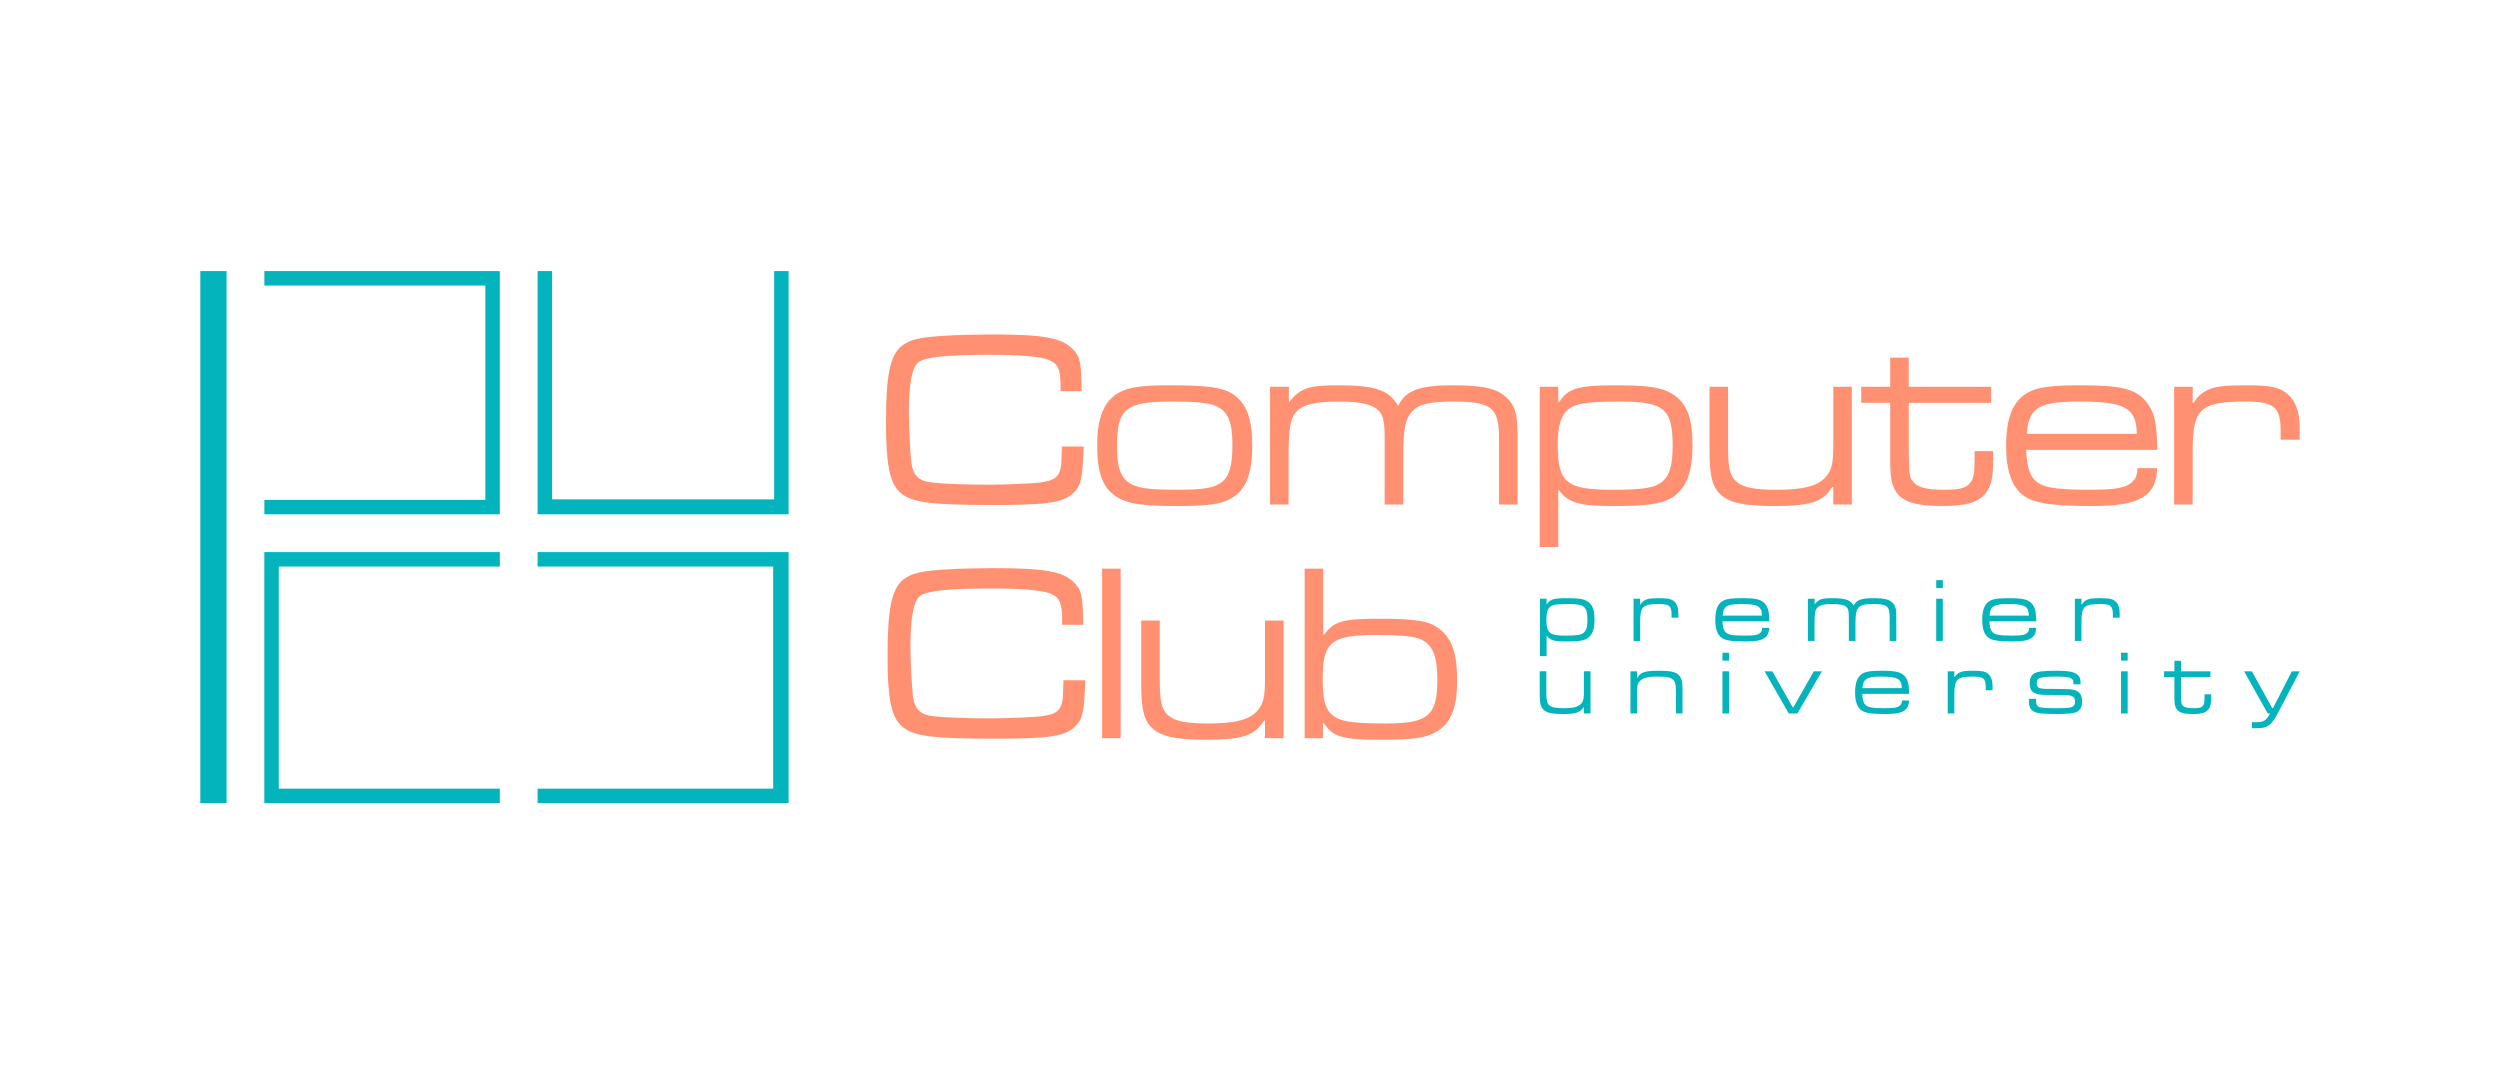 <?xml version="1.0" encoding="utf-8"?>
<!-- Generator: Adobe Illustrator 26.0.1, SVG Export Plug-In . SVG Version: 6.00 Build 0)  -->
<svg version="1.1" id="Layer_1" xmlns="http://www.w3.org/2000/svg" xmlns:xlink="http://www.w3.org/1999/xlink" x="0px" y="0px"
	 viewBox="0 0 3016.94 1296.3" style="enable-background:new 0 0 3016.94 1296.3;" xml:space="preserve">
<style type="text/css">
	.st0{display:none;}
	.st1{fill:#03B4BC;}
	.st2{fill:#FF9072;}
</style>
<rect x="60.7" y="22.9" class="st0" width="2884.02" height="1186.6"/>
<g>
	<g>
		<g>
			<polygon class="st1" points="603.16,620.65 319.03,620.65 319.03,603.21 585.71,603.21 585.71,344.58 319.03,344.58 
				319.03,327.14 603.16,327.14 			"/>
		</g>
		<g>
			<rect x="241.73" y="327.14" class="st1" width="31.69" height="642.03"/>
		</g>
		<g>
			<polygon class="st1" points="648.77,620.65 648.77,327.14 666.21,327.14 666.21,602.63 934.22,602.63 934.22,327.14 
				951.67,327.14 951.67,620.65 			"/>
		</g>
		<g>
			<polygon class="st1" points="951.67,969.16 648.77,969.16 648.77,951.72 933.07,951.72 933.07,683.7 648.77,683.7 648.77,666.26 
				951.67,666.26 			"/>
		</g>
		<g>
			<polygon class="st1" points="318.98,969.16 603.16,969.16 603.16,951.72 336.43,951.72 336.43,683.7 603.16,683.7 603.16,666.26 
				318.98,666.26 			"/>
		</g>
	</g>
	<g>
		<g>
			<path class="st2" d="M1307.83,538.89c-1.53,39.26-3.07,46.93-12.58,56.13c-11.96,11.35-31.29,14.42-94.48,14.42
				c-80.67,0-102.15-3.07-115.64-16.26c-11.66-11.35-15.95-34.05-15.95-83.44c0-56.75,4.91-80.98,19.02-92.33
				c9.82-7.67,21.47-10.43,52.15-12.27c12.88-0.92,39.88-1.53,56.13-1.53c62.88,0,84.66,3.99,97.85,17.49
				c9.2,9.2,10.43,15.64,11.04,50.92h-25.46v-7.05c-0.31-20.25-3.37-26.38-15.03-30.98c-10.12-3.68-34.05-5.83-69.63-5.83
				c-53.99,0-78.83,2.76-87.12,9.2c-7.67,6.44-11.35,26.07-11.35,61.66c0,16.87,1.84,49.69,3.07,59.82
				c2.45,15.64,9.2,22.09,26.38,23.62c13.5,1.53,41.41,2.45,66.26,2.45c20.24,0,55.83-1.53,63.8-2.76
				c20.55-3.07,24.85-8.59,24.85-34.05l0.31-9.2H1307.83z"/>
			<path class="st2" d="M1486.95,475.09c17.18,11.04,24.23,29.45,24.23,62.58c0,34.36-7.67,53.68-25.46,63.8
				c-12.27,7.06-28.22,9.2-64.42,9.2c-41.72,0-59.2-2.45-72.08-10.12c-18.1-10.43-25.15-28.53-25.15-63.5
				c0-33.74,8.59-53.99,27.3-63.8c11.66-6.13,27.61-8.28,59.82-8.28C1457.2,464.97,1474.68,467.42,1486.95,475.09z M1348,538.58
				c0,29.45,5.83,42.02,22.39,47.85c9.2,3.37,22.7,4.6,49.08,4.6c33.13,0,45.7-2.15,54.91-9.2c9.2-7.36,12.88-19.94,12.88-44.79
				c0-27.91-5.21-40.49-19.63-46.93c-8.59-3.99-23.93-5.52-52.76-5.52C1358.12,484.6,1348,492.88,1348,538.58z"/>
			<path class="st2" d="M1555.35,466.81v18.71c14.11-17.18,23.62-20.55,58.28-20.55c46.32,0,62.27,5.52,73.62,24.85
				c9.2-18.71,25.46-24.85,66.26-24.85c38.65,0,54.91,4.29,66.87,17.18c9.2,10.43,11.04,18.71,11.04,51.84v74.85h-22.39v-79.75
				c0-37.42-8.9-44.48-55.83-44.48c-28.53,0-42.02,3.37-49.69,12.58c-7.98,9.2-10.12,21.17-10.12,55.83v55.83h-22.39v-79.75
				c0-20.55-1.84-28.22-7.67-34.05c-7.97-7.36-21.78-10.43-48.47-10.43c-28.53,0-42.64,3.68-50.92,12.88
				c-7.06,7.98-8.9,20.25-8.9,55.52v55.83h-22.39V466.81H1555.35z"/>
			<path class="st2" d="M1858.09,466.81h22.39v18.4h1.23c10.12-16.56,23.01-20.24,67.79-20.24c39.88,0,56.14,2.45,69.02,10.74
				c17.18,10.74,23.93,28.22,23.93,62.27c0,33.43-7.97,52.76-26.38,63.5c-11.66,6.75-30.06,9.2-69.02,9.2
				c-41.1,0-54.6-3.99-65.34-18.71h-1.23v68.1h-22.39V466.81z M1893.98,492.88c-10.12,7.67-14.11,19.94-14.11,43.56
				c0,46.32,10.12,54.6,66.56,54.6c34.66,0,49.08-2.15,57.97-8.59c10.12-7.36,14.11-19.94,14.11-44.17
				c0-45.09-10.12-53.68-63.8-53.68C1917.6,484.6,1902.57,486.74,1893.98,492.88z"/>
			<path class="st2" d="M2085.38,466.81v71.78c0,26.69,2.15,35.58,10.43,42.95c7.98,6.75,21.17,9.51,47.55,9.51
				c34.05,0,51.53-4.6,61.04-16.87c6.13-7.06,7.98-16.56,7.98-37.12v-70.24h22.39v142.02h-22.39v-21.17h-1.23
				c-11.35,18.1-26.07,23.01-70.24,23.01c-34.97,0-53.07-3.68-64.11-13.5c-10.12-8.9-13.8-22.39-13.8-51.84v-78.53H2085.38z"/>
			<path class="st2" d="M2303.46,431.53v35.27h99.38v19.33h-99.38v61.35c0.61,26.99,0.61,27.91,5.21,33.74
				c5.83,7.05,15.95,9.81,37.42,9.81c19.94,0,27.61-2.15,32.51-9.81c3.37-5.22,4.29-10.43,4.29-27.91v-8.9h22.39v8.9
				c0,22.09-1.84,31.29-7.67,39.88c-8.28,12.58-23.62,17.48-53.68,17.48c-30.37,0-46.62-4.6-54.91-15.95
				c-6.13-8.59-7.98-17.49-7.98-39.88v-68.71h-34.97v-19.33h34.97v-35.27H2303.46z"/>
			<path class="st2" d="M2603.14,564.96c-0.92,34.05-20.86,45.7-78.53,45.7c-49.08,0-70.86-3.37-83.43-13.19
				c-13.5-10.43-20.25-30.06-20.25-59.2c0-34.66,8.28-54.6,26.69-64.72c11.66-6.44,27.91-8.59,62.27-8.59
				c49.08,0,65.95,3.99,79.14,18.71c10.74,12.58,13.8,25.46,14.42,59.2h-158.28c0.61,18.41,3.68,29.45,10.43,36.5
				c8.59,8.9,23.93,11.66,66.56,11.66c32.21,0,44.79-2.45,52.15-10.74c3.68-3.68,4.29-6.13,5.21-15.34H2603.14z M2578.6,523.56
				c-0.31-31.29-14.11-38.96-69.32-38.96c-49.08,0-61.04,7.36-63.5,38.96H2578.6z"/>
			<path class="st2" d="M2646.08,466.81v19.02h1.53c3.68-6.75,9.2-11.66,16.87-15.34c8.59-4.29,20.55-5.52,47.55-5.52
				c27.91,0,39.26,2.45,48.77,10.74c9.51,8.28,14.42,21.78,14.42,40.18v14.72h-23.01v-10.12c0-29.45-7.67-35.89-42.64-35.89
				c-53.99,0-63.5,8.59-63.5,58.59v65.64h-22.39V466.81H2646.08z"/>
			<g>
				<path class="st2" d="M1309.72,820.9c-1.53,39.26-3.07,46.93-12.58,56.13c-11.96,11.35-31.29,14.42-94.48,14.42
					c-80.67,0-102.15-3.07-115.64-16.26c-11.66-11.35-15.95-34.05-15.95-83.44c0-56.75,4.91-80.98,19.02-92.33
					c9.82-7.67,21.47-10.43,52.15-12.27c12.88-0.92,39.88-1.53,56.14-1.53c62.88,0,84.66,3.99,97.85,17.49
					c9.2,9.2,10.43,15.64,11.04,50.92h-25.46v-7.05c-0.31-20.25-3.37-26.38-15.03-30.98c-10.12-3.68-34.05-5.83-69.63-5.83
					c-53.99,0-78.83,2.76-87.11,9.2c-7.67,6.44-11.35,26.07-11.35,61.66c0,16.87,1.84,49.69,3.07,59.82
					c2.45,15.64,9.2,22.09,26.38,23.62c13.5,1.53,41.41,2.45,66.26,2.45c20.25,0,55.83-1.53,63.8-2.76
					c20.55-3.07,24.85-8.59,24.85-34.05l0.31-9.2H1309.72z"/>
				<path class="st2" d="M1352.35,686.24v204.6h-22.39v-204.6H1352.35z"/>
				<path class="st2" d="M1399.58,748.82v71.78c0,26.69,2.15,35.58,10.43,42.95c7.98,6.75,21.17,9.51,47.55,9.51
					c34.05,0,51.53-4.6,61.04-16.87c6.13-7.06,7.98-16.56,7.98-37.12v-70.24h22.39v142.02h-22.39v-21.17h-1.23
					c-11.35,18.1-26.07,23.01-70.24,23.01c-34.97,0-53.07-3.68-64.11-13.5c-10.12-8.9-13.8-22.39-13.8-51.84v-78.53H1399.58z"/>
				<path class="st2" d="M1596.81,686.24v79.45h1.53c10.12-15.34,22.7-19.02,63.19-19.02c48.16,0,62.58,2.45,75.46,12.27
					c15.34,11.96,21.47,29.45,21.47,62.88c0,36.5-9.51,55.52-32.21,64.72c-11.66,4.6-26.07,6.13-61.04,6.13
					c-45.09,0-56.75-3.37-67.48-19.94h-1.23v18.1h-22.09v-204.6H1596.81z M1596.19,819.98c0,29.14,4.6,40.8,18.71,47.24
					c8.59,4.29,25.46,5.83,58.28,5.83c50.31,0,61.35-9.51,61.35-52.76c0-28.53-5.52-42.02-19.33-48.47
					c-8.59-3.99-23.62-5.52-53.37-5.52C1606.01,766.3,1596.19,774.28,1596.19,819.98z"/>
			</g>
		</g>
		<g>
			<path class="st1" d="M1858.42,722.53h7.99v6.6h0.44c3.61-5.94,8.21-7.26,24.2-7.26c14.23,0,20.04,0.88,24.64,3.85
				c6.13,3.85,8.54,10.11,8.54,22.32c0,11.98-2.85,18.91-9.42,22.76c-4.16,2.42-10.73,3.3-24.64,3.3c-14.67,0-19.49-1.43-23.32-6.7
				h-0.44v24.41h-7.99V722.53z M1871.23,731.88c-3.61,2.75-5.04,7.15-5.04,15.61c0,16.6,3.61,19.57,23.76,19.57
				c12.37,0,17.52-0.77,20.69-3.08c3.61-2.64,5.04-7.15,5.04-15.83c0-16.16-3.61-19.24-22.78-19.24
				C1879.66,728.91,1874.3,729.68,1871.23,731.88z"/>
			<path class="st1" d="M1979.3,722.53v6.82h0.55c1.31-2.42,3.28-4.18,6.02-5.5c3.07-1.54,7.34-1.98,16.97-1.98
				c9.96,0,14.02,0.88,17.41,3.85s5.15,7.81,5.15,14.4v5.28h-8.21v-3.63c0-10.55-2.74-12.86-15.22-12.86
				c-19.27,0-22.67,3.08-22.67,21v23.53h-7.99v-50.9H1979.3z"/>
			<path class="st1" d="M2135,757.71c-0.33,12.2-7.45,16.38-28.03,16.38c-17.52,0-25.29-1.21-29.78-4.73
				c-4.82-3.74-7.23-10.77-7.23-21.22c0-12.42,2.96-19.57,9.52-23.19c4.16-2.31,9.96-3.08,22.23-3.08c17.52,0,23.54,1.43,28.25,6.7
				c3.83,4.51,4.93,9.13,5.15,21.22h-56.5c0.22,6.6,1.31,10.55,3.72,13.08c3.07,3.19,8.54,4.18,23.76,4.18
				c11.5,0,15.99-0.88,18.61-3.85c1.31-1.32,1.53-2.2,1.86-5.5H2135z M2126.24,742.87c-0.11-11.21-5.04-13.96-24.74-13.96
				c-17.52,0-21.79,2.64-22.67,13.96H2126.24z"/>
			<path class="st1" d="M2189.86,722.53v6.71c5.04-6.16,8.43-7.37,20.8-7.37c16.53,0,22.23,1.98,26.28,8.91
				c3.29-6.71,9.09-8.91,23.65-8.91c13.8,0,19.6,1.54,23.87,6.16c3.28,3.74,3.94,6.71,3.94,18.58v26.82h-7.99v-28.58
				c0-13.41-3.17-15.94-19.93-15.94c-10.18,0-15,1.21-17.74,4.51c-2.85,3.3-3.61,7.58-3.61,20.01v20.01h-7.99v-28.58
				c0-7.37-0.66-10.11-2.74-12.2c-2.85-2.64-7.77-3.74-17.3-3.74c-10.18,0-15.22,1.32-18.18,4.62c-2.52,2.86-3.18,7.26-3.18,19.9
				v20.01h-7.99v-50.9H2189.86z"/>
			<path class="st1" d="M2344.57,700.11v9.56h-7.99v-9.56H2344.57z M2344.57,722.53v50.9h-7.99v-50.9H2344.57z"/>
			<path class="st1" d="M2457.13,757.71c-0.33,12.2-7.45,16.38-28.03,16.38c-17.52,0-25.29-1.21-29.78-4.73
				c-4.82-3.74-7.23-10.77-7.23-21.22c0-12.42,2.96-19.57,9.53-23.19c4.16-2.31,9.96-3.08,22.23-3.08c17.52,0,23.54,1.43,28.25,6.7
				c3.83,4.51,4.93,9.13,5.15,21.22h-56.5c0.22,6.6,1.31,10.55,3.72,13.08c3.07,3.19,8.54,4.18,23.76,4.18
				c11.5,0,15.99-0.88,18.61-3.85c1.31-1.32,1.53-2.2,1.86-5.5H2457.13z M2448.37,742.87c-0.11-11.21-5.04-13.96-24.74-13.96
				c-17.52,0-21.79,2.64-22.67,13.96H2448.37z"/>
			<path class="st1" d="M2511.88,722.53v6.82h0.55c1.31-2.42,3.28-4.18,6.02-5.5c3.07-1.54,7.34-1.98,16.97-1.98
				c9.96,0,14.02,0.88,17.41,3.85s5.15,7.81,5.15,14.4v5.28h-8.21v-3.63c0-10.55-2.74-12.86-15.22-12.86
				c-19.27,0-22.67,3.08-22.67,21v23.53h-7.99v-50.9H2511.88z"/>
			<path class="st1" d="M1866.08,810.11v25.72c0,9.56,0.77,12.75,3.72,15.39c2.85,2.42,7.55,3.41,16.97,3.41
				c12.15,0,18.4-1.65,21.79-6.05c2.19-2.53,2.85-5.94,2.85-13.3v-25.18h7.99v50.9h-7.99v-7.58h-0.44
				c-4.05,6.48-9.31,8.24-25.07,8.24c-12.48,0-18.94-1.32-22.88-4.84c-3.61-3.19-4.93-8.02-4.93-18.58v-28.14H1866.08z"/>
			<path class="st1" d="M1975.58,810.11v7.69h0.66c3.28-6.59,8.87-8.35,25.51-8.35c14.56,0,20.58,1.32,24.53,5.61
				c3.07,3.41,4.16,7.69,4.16,17.26v28.69h-7.99v-25.29c0-9.12-0.55-12.2-2.85-14.84c-2.63-3.19-7.66-4.4-18.72-4.4
				c-12.48,0-18.83,1.65-22.34,5.94c-2.52,2.97-2.96,5.39-2.96,15.06v23.53h-7.99v-50.9H1975.58z"/>
			<path class="st1" d="M2086.6,787.68v9.56h-7.99v-9.56H2086.6z M2086.6,810.11v50.9h-7.99v-50.9H2086.6z"/>
			<path class="st1" d="M2138.83,810.11l24.53,43.42h0.88l24.64-43.42h9.74l-29.56,50.9h-10.4l-29.23-50.9H2138.83z"/>
			<path class="st1" d="M2303.73,845.29c-0.33,12.2-7.44,16.38-28.03,16.38c-17.52,0-25.29-1.21-29.78-4.73
				c-4.82-3.74-7.23-10.77-7.23-21.22c0-12.42,2.96-19.57,9.52-23.19c4.16-2.31,9.96-3.08,22.23-3.08c17.52,0,23.54,1.43,28.25,6.7
				c3.83,4.51,4.93,9.13,5.15,21.22h-56.5c0.22,6.6,1.31,10.55,3.72,13.08c3.07,3.19,8.54,4.18,23.76,4.18
				c11.5,0,15.99-0.88,18.61-3.85c1.31-1.32,1.53-2.2,1.86-5.5H2303.73z M2294.97,830.45c-0.11-11.21-5.04-13.96-24.74-13.96
				c-17.52,0-21.79,2.64-22.67,13.96H2294.97z"/>
			<path class="st1" d="M2358.48,810.11v6.82h0.55c1.31-2.42,3.28-4.18,6.02-5.5c3.07-1.54,7.34-1.98,16.97-1.98
				c9.96,0,14.01,0.88,17.41,3.85c3.39,2.97,5.15,7.81,5.15,14.4v5.28h-8.21v-3.63c0-10.55-2.74-12.86-15.22-12.86
				c-19.27,0-22.67,3.08-22.67,21v23.53h-7.99v-50.9H2358.48z"/>
			<path class="st1" d="M2457.03,843.31l0.11,1.43c-0.11,9.23,1.64,9.89,24.42,9.89c14.01,0,17.96-0.44,20.37-2.42
				c1.53-1.21,2.19-2.97,2.19-5.5c0-6.05-3.29-8.02-13.47-7.92c-2.19,0-3.83,0-23.21-0.22c-13.36-0.22-18.07-3.85-18.07-14.07
				c0-5.5,1.75-9.34,5.36-11.76c3.61-2.31,11.17-3.3,26.06-3.3c17.08,0,23.98,1.54,27.7,6.38c1.86,2.31,2.3,3.96,2.3,10h-8.54
				c0-3.74-0.33-5.06-1.53-6.16c-2.19-2.31-8.21-3.19-20.26-3.19c-11.28,0-17.96,0.77-20.26,2.53c-1.53,1.1-2.3,2.97-2.3,5.61
				c0,5.6,2.96,6.93,15.11,6.7c3.4-0.11,18.07,0.22,23.32,0.44c11.61,0.44,16.31,4.84,16.31,14.84c0,6.27-1.86,10.01-6.02,12.31
				c-3.61,1.98-10.95,2.75-25.4,2.75c-17.3,0-24.2-0.88-28.03-3.74c-3.5-2.53-4.71-5.72-4.71-11.98v-2.64H2457.03z"/>
			<path class="st1" d="M2567.62,787.68v9.56h-7.99v-9.56H2567.62z M2567.62,810.11v50.9h-7.99v-50.9H2567.62z"/>
			<path class="st1" d="M2632,797.47v12.64h35.48v6.93H2632v21.99c0.22,9.68,0.22,10,1.86,12.09c2.08,2.53,5.69,3.52,13.36,3.52
				c7.12,0,9.85-0.77,11.61-3.52c1.2-1.87,1.53-3.74,1.53-10.01v-3.19h7.99v3.19c0,7.92-0.66,11.21-2.74,14.29
				c-2.96,4.51-8.43,6.27-19.16,6.27c-10.84,0-16.64-1.65-19.6-5.72c-2.19-3.08-2.85-6.27-2.85-14.29v-24.63h-12.48v-6.93h12.48
				v-12.64H2632z"/>
			<path class="st1" d="M2717.51,810.11l24.53,44.41h0.98l22.77-44.41h9.42l-24.74,47.49c-5.8,11.21-8.43,14.84-12.48,17.7
				c-3.83,2.64-7.66,3.52-15.99,3.52c-1.75,0-2.74,0-4.49-0.11v-7.36c1.64,0.22,2.19,0.22,3.72,0.22c10.62,0,13.36-1.65,18.18-10.55
				h-2.74l-28.58-50.9H2717.51z"/>
		</g>
	</g>
</g>
</svg>
